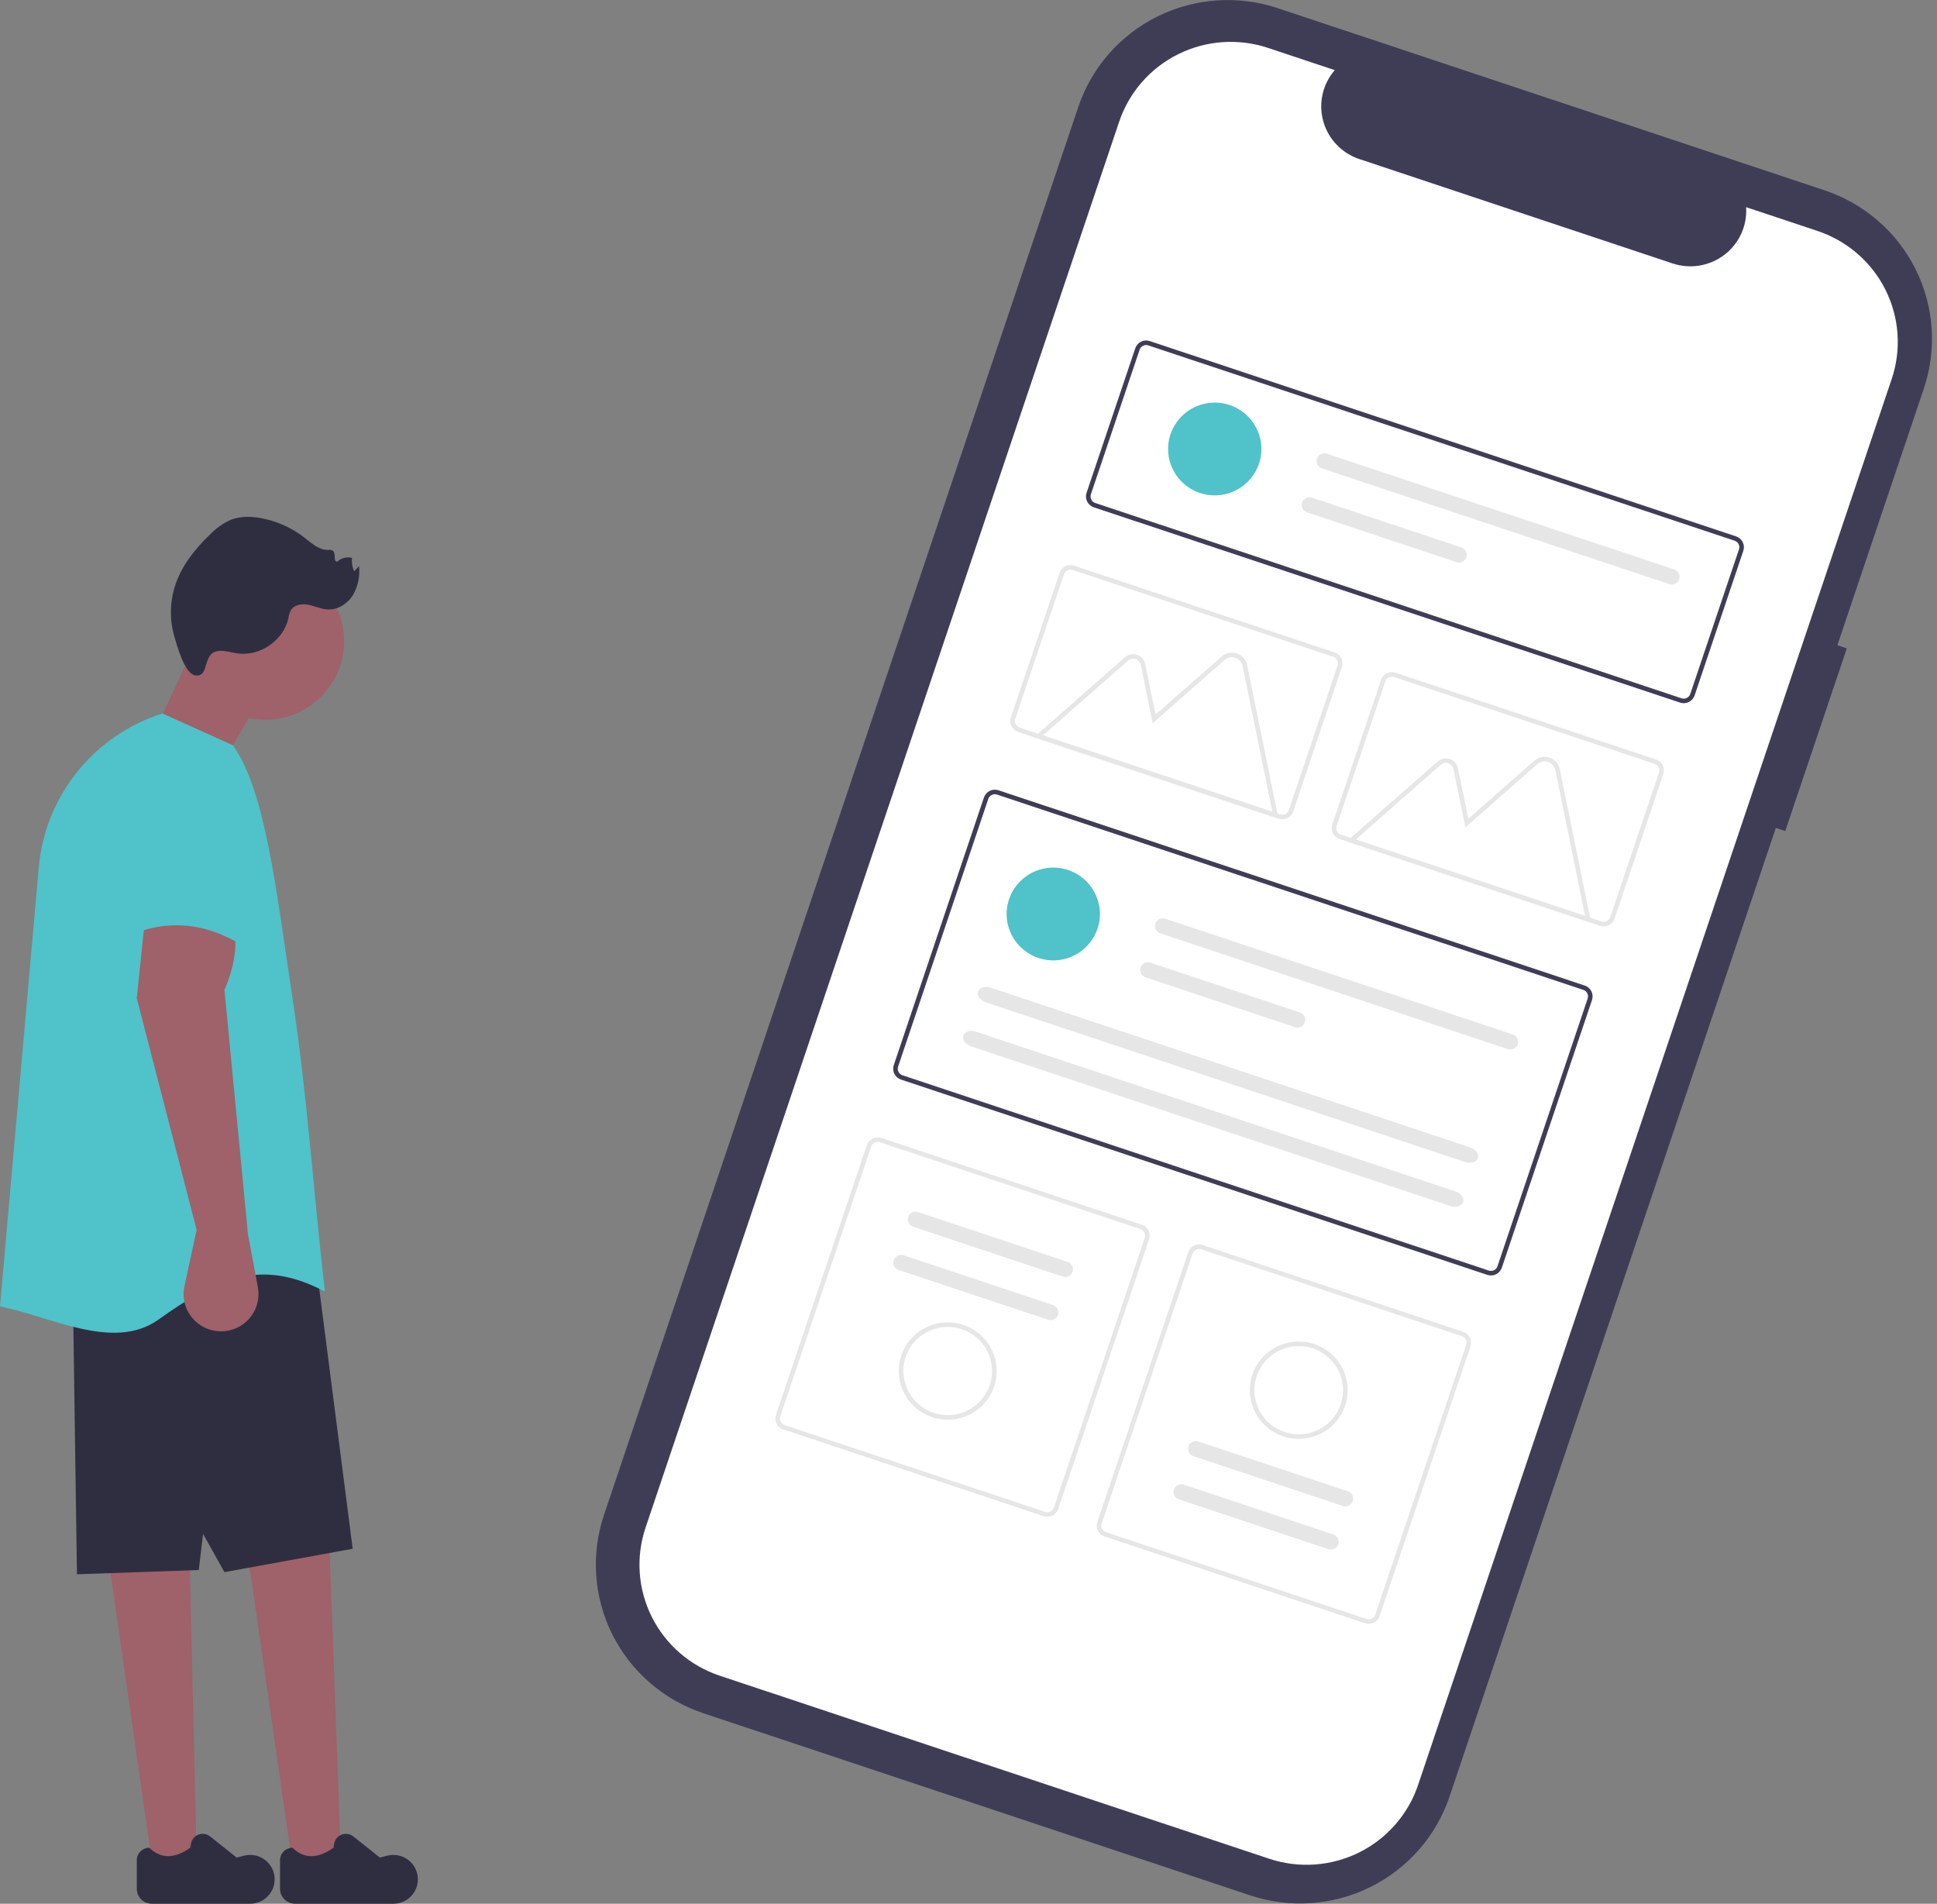 <svg width="173" height="170" viewBox="0 0 173 170" fill="none" xmlns="http://www.w3.org/2000/svg">
<rect x="0" y="0" width="173" height="170" fill="#808080" stroke="none"/>
<g id="undraw_mobile_ux_o0e1 1" clip-path="url(#clip0_1_12)">
<path id="Vector" d="M17.563 166.109H13.554L9.927 140.865L7.254 126.25L16.799 124.162L16.895 137.258L17.563 166.109Z" fill="#9F616A"/>
<path id="Vector_2" d="M30.449 166.109H26.058L22.431 140.865L19.758 126.25L29.304 124.162L29.399 137.258L30.449 166.109Z" fill="#9F616A"/>
<path id="Vector_3" d="M31.499 138.302L20.045 140.39L18.136 136.974L17.754 140.2L6.873 140.58L6.491 114.197L28.253 113.058L31.499 138.302Z" fill="#2F2E41"/>
<path id="Vector_4" d="M35.129 170H26.353C25.996 170 25.654 169.859 25.402 169.609C25.15 169.358 25.008 169.018 25.008 168.663V166.113C25.008 165.967 25.037 165.823 25.093 165.688C25.149 165.554 25.232 165.431 25.335 165.328C25.439 165.225 25.562 165.143 25.697 165.088C25.833 165.032 25.978 165.003 26.125 165.003C27.193 166.043 28.424 165.961 29.783 165.003L29.849 164.63C29.881 164.45 29.959 164.281 30.077 164.14C30.195 163.999 30.347 163.891 30.519 163.827C30.691 163.762 30.877 163.743 31.059 163.772C31.241 163.8 31.412 163.876 31.556 163.99L33.929 165.878L34.579 165.71C34.903 165.627 35.242 165.618 35.57 165.685C35.898 165.752 36.206 165.892 36.471 166.096C36.735 166.3 36.95 166.561 37.097 166.86C37.245 167.159 37.321 167.487 37.321 167.82C37.321 168.106 37.265 168.39 37.154 168.654C37.044 168.919 36.883 169.159 36.679 169.362C36.476 169.564 36.234 169.725 35.968 169.834C35.702 169.944 35.417 170 35.129 170Z" fill="#2F2E41"/>
<path id="Vector_5" d="M22.338 170H13.562C13.206 170 12.864 169.859 12.611 169.609C12.359 169.358 12.218 169.018 12.218 168.663V166.113C12.218 165.967 12.247 165.823 12.303 165.688C12.359 165.554 12.441 165.431 12.545 165.328C12.648 165.225 12.771 165.143 12.907 165.088C13.042 165.032 13.188 165.003 13.334 165.003C14.403 166.043 15.634 165.961 16.992 165.003L17.058 164.63C17.09 164.45 17.169 164.281 17.287 164.14C17.404 163.999 17.556 163.891 17.729 163.827C17.901 163.762 18.087 163.743 18.269 163.772C18.451 163.8 18.622 163.876 18.765 163.99L21.139 165.878L21.788 165.71C22.112 165.627 22.451 165.618 22.779 165.685C23.107 165.752 23.415 165.892 23.68 166.096C23.945 166.3 24.159 166.561 24.307 166.86C24.454 167.159 24.531 167.487 24.531 167.82C24.531 168.106 24.474 168.39 24.364 168.654C24.254 168.919 24.092 169.159 23.889 169.362C23.685 169.564 23.444 169.725 23.177 169.834C22.912 169.944 22.626 170 22.338 170Z" fill="#2F2E41"/>
<path id="Vector_6" d="M23.672 64.278C27.573 64.278 30.735 61.133 30.735 57.255C30.735 53.376 27.573 50.232 23.672 50.232C19.771 50.232 16.608 53.376 16.608 57.255C16.608 61.133 19.771 64.278 23.672 64.278Z" fill="#9F616A"/>
<path id="Vector_7" d="M19.472 68.833L12.981 67.124L17.563 57.255L23.672 61.62L19.472 68.833Z" fill="#9F616A"/>
<path id="Vector_8" d="M29.017 115.336C23.278 112.296 19.304 114.162 14.15 117.84C10.136 120.704 4.471 117.527 0 116.664L3.462 77.459C3.737 74.34 4.932 71.372 6.897 68.925C8.862 66.479 11.51 64.664 14.509 63.708L20.808 66.555C23.714 70.668 24.64 79.287 26.154 89.332C27.459 97.997 27.927 105.754 29.017 115.336Z" fill="#50C2C9"/>
<path id="Vector_9" d="M22.145 110.211L23.032 114.951C23.114 115.393 23.106 115.847 23.007 116.285C22.909 116.724 22.722 117.138 22.457 117.503C22.193 117.868 21.857 118.175 21.47 118.408C21.083 118.64 20.653 118.791 20.205 118.853C19.672 118.927 19.128 118.872 18.621 118.693C18.114 118.514 17.658 118.215 17.291 117.823C16.925 117.431 16.659 116.956 16.517 116.44C16.374 115.924 16.359 115.381 16.473 114.858L17.563 109.831L12.218 89.142L12.981 81.74L20.617 81.55C21.344 83.728 21.084 86.013 20.045 88.383L22.145 110.211Z" fill="#9F616A"/>
<path id="Vector_10" d="M19.589 58.124C20.149 58.09 20.696 58.279 21.252 58.352C23.241 58.615 25.311 57.179 25.75 55.233C25.785 54.973 25.863 54.721 25.98 54.487C26.286 53.99 26.983 53.895 27.558 54.01C28.133 54.124 28.678 54.392 29.263 54.422C30.167 54.469 31.035 53.916 31.516 53.154C31.972 52.368 32.165 51.459 32.069 50.557L31.636 51.009C31.46 50.639 31.392 50.227 31.44 49.82C31.21 49.759 30.969 49.758 30.739 49.817C30.509 49.875 30.297 49.992 30.125 50.154C29.743 50.195 30.032 49.45 29.748 49.192C29.61 49.108 29.445 49.078 29.286 49.106C28.473 49.114 27.815 48.496 27.175 47.999C26.065 47.138 24.767 46.55 23.387 46.281C22.469 46.102 21.493 46.074 20.622 46.414C19.92 46.727 19.286 47.175 18.756 47.73C17.393 49.033 16.186 50.564 15.619 52.357C15.159 53.826 15.145 55.397 15.582 56.873C15.81 57.64 16.499 60.265 17.507 60.326C18.773 60.403 18.013 58.217 19.589 58.124Z" fill="#2F2E41"/>
<path id="Vector_11" d="M22.717 85.156C18.938 82.369 15 81.823 10.881 83.828L12.517 72.986C12.699 71.778 13.312 70.675 14.242 69.878C15.173 69.081 16.36 68.643 17.589 68.643C18.949 68.643 20.253 69.18 21.215 70.136C22.177 71.093 22.717 72.39 22.717 73.742L22.717 85.156Z" fill="#50C2C9"/>
<path id="Vector_12" d="M164.944 57.9L164.102 57.62L171.824 34.702C172.411 32.96 172.647 31.12 172.519 29.287C172.39 27.455 171.9 25.665 171.077 24.021C170.253 22.376 169.111 20.91 167.717 19.704C166.323 18.498 164.704 17.577 162.952 16.994L162.952 16.994L114.117 0.728C112.365 0.145 110.514 -0.09 108.671 0.038C106.828 0.165 105.028 0.652 103.374 1.471C101.72 2.29 100.245 3.425 99.032 4.811C97.82 6.197 96.894 7.807 96.307 9.549L96.307 9.549L53.945 135.28C52.76 138.798 53.029 142.64 54.693 145.961C56.356 149.282 59.279 151.809 62.817 152.988H62.817L111.652 169.253C115.191 170.432 119.055 170.164 122.395 168.51C125.735 166.856 128.277 163.95 129.462 160.432L129.462 160.432L158.606 73.933L159.447 74.213L164.944 57.9Z" fill="#3F3D56"/>
<path id="Vector_13" d="M162.328 20.624L155.953 18.501C156.005 19.313 155.856 20.126 155.518 20.867C155.18 21.608 154.664 22.256 154.016 22.752C153.367 23.248 152.605 23.578 151.798 23.713C150.991 23.848 150.162 23.783 149.386 23.525L121.409 14.206C120.633 13.948 119.932 13.503 119.37 12.912C118.807 12.321 118.399 11.602 118.182 10.817C117.965 10.032 117.945 9.206 118.125 8.412C118.304 7.618 118.677 6.88 119.211 6.263L113.257 4.28C110.615 3.4 107.729 3.6 105.235 4.835C102.74 6.07 100.842 8.24 99.957 10.867L57.657 136.414C56.772 139.041 56.973 141.91 58.216 144.39C59.458 146.87 61.641 148.758 64.283 149.638H64.283L113.353 165.982C114.662 166.417 116.044 166.593 117.42 166.497C118.797 166.402 120.141 166.038 121.376 165.427C122.611 164.815 123.713 163.967 124.618 162.932C125.524 161.897 126.215 160.695 126.654 159.394L168.953 33.848C169.391 32.547 169.568 31.173 169.472 29.805C169.376 28.436 169.01 27.1 168.395 25.872C167.78 24.644 166.927 23.548 165.886 22.648C164.845 21.747 163.636 21.06 162.328 20.624Z" fill="white"/>
<path id="Vector_14" d="M150.056 62.743L97.688 45.301C97.431 45.215 97.219 45.032 97.098 44.79C96.977 44.549 96.957 44.27 97.043 44.014L101.395 31.099C101.481 30.843 101.666 30.632 101.909 30.512C102.151 30.392 102.432 30.372 102.689 30.457L155.057 47.899C155.314 47.985 155.526 48.169 155.647 48.41C155.768 48.652 155.788 48.931 155.702 49.187L151.351 62.102C151.264 62.358 151.079 62.569 150.837 62.689C150.594 62.809 150.313 62.829 150.056 62.743ZM102.559 30.843C102.405 30.792 102.237 30.803 102.091 30.876C101.945 30.948 101.835 31.074 101.783 31.228L97.431 44.143C97.38 44.297 97.391 44.464 97.464 44.609C97.537 44.754 97.664 44.864 97.818 44.916L150.186 62.358C150.34 62.409 150.509 62.397 150.654 62.325C150.8 62.253 150.911 62.126 150.963 61.973L155.314 49.057C155.366 48.904 155.354 48.736 155.281 48.592C155.209 48.447 155.081 48.337 154.927 48.285L102.559 30.843Z" fill="#3F3D56"/>
<path id="Vector_15" d="M132.838 113.846L80.47 96.404C80.213 96.319 80.001 96.135 79.88 95.893C79.759 95.652 79.74 95.373 79.825 95.117L87.88 71.21C87.967 70.954 88.152 70.743 88.394 70.623C88.637 70.503 88.918 70.483 89.175 70.568L141.543 88.01C141.8 88.096 142.012 88.28 142.133 88.521C142.254 88.763 142.274 89.042 142.188 89.298L134.133 113.205C134.046 113.461 133.861 113.672 133.619 113.792C133.376 113.912 133.095 113.932 132.838 113.846ZM89.045 70.954C88.891 70.903 88.722 70.915 88.577 70.987C88.431 71.059 88.32 71.185 88.268 71.339L80.213 95.246C80.162 95.4 80.174 95.567 80.246 95.712C80.319 95.857 80.446 95.967 80.6 96.019L132.968 113.461C133.122 113.512 133.291 113.5 133.436 113.428C133.582 113.356 133.693 113.229 133.745 113.076L141.8 89.168C141.851 89.015 141.84 88.847 141.767 88.703C141.694 88.558 141.567 88.448 141.413 88.396L89.045 70.954Z" fill="#3F3D56"/>
<path id="Vector_16" d="M142.911 82.67L119.636 74.918C119.379 74.832 119.167 74.648 119.046 74.407C118.925 74.165 118.905 73.886 118.991 73.63L123.343 60.715C123.429 60.459 123.614 60.248 123.857 60.128C124.1 60.008 124.38 59.988 124.638 60.074L147.912 67.826C148.169 67.912 148.381 68.095 148.502 68.337C148.623 68.578 148.643 68.857 148.557 69.113L144.205 82.028C144.119 82.284 143.934 82.495 143.692 82.615C143.449 82.736 143.168 82.755 142.911 82.67ZM124.508 60.459C124.353 60.408 124.185 60.42 124.039 60.492C123.894 60.564 123.783 60.691 123.731 60.844L119.379 73.76C119.328 73.913 119.339 74.081 119.412 74.225C119.485 74.37 119.612 74.481 119.766 74.532L143.041 82.284C143.195 82.335 143.364 82.323 143.509 82.251C143.655 82.179 143.766 82.053 143.818 81.899L148.169 68.984C148.221 68.83 148.209 68.663 148.136 68.518C148.064 68.373 147.936 68.263 147.782 68.211L124.508 60.459Z" fill="#E6E6E6"/>
<path id="Vector_17" d="M93.219 135.397L69.945 127.645C69.688 127.559 69.475 127.375 69.355 127.134C69.234 126.892 69.214 126.613 69.3 126.358L77.42 102.257C77.506 102.002 77.691 101.791 77.934 101.67C78.177 101.55 78.457 101.531 78.715 101.616L101.989 109.368C102.246 109.454 102.458 109.638 102.579 109.879C102.7 110.12 102.72 110.399 102.634 110.655L94.514 134.756C94.428 135.011 94.243 135.222 94 135.342C93.757 135.463 93.477 135.482 93.219 135.397ZM78.585 102.002C78.43 101.95 78.262 101.962 78.116 102.034C77.971 102.106 77.86 102.233 77.808 102.386L69.688 126.487C69.636 126.64 69.648 126.808 69.721 126.953C69.793 127.097 69.921 127.208 70.075 127.259L93.349 135.011C93.504 135.062 93.672 135.051 93.818 134.979C93.963 134.906 94.074 134.78 94.126 134.626L102.246 110.526C102.298 110.372 102.286 110.205 102.213 110.06C102.141 109.915 102.013 109.805 101.859 109.754L78.585 102.002Z" fill="#E6E6E6"/>
<path id="Vector_18" d="M121.925 144.958L98.65 137.206C98.393 137.12 98.181 136.936 98.06 136.695C97.939 136.453 97.919 136.174 98.005 135.918L106.125 111.818C106.212 111.562 106.396 111.351 106.639 111.231C106.882 111.111 107.163 111.091 107.42 111.177L130.694 118.929C130.951 119.015 131.164 119.198 131.285 119.44C131.405 119.681 131.425 119.96 131.339 120.216L123.219 144.316C123.133 144.572 122.948 144.783 122.705 144.903C122.463 145.023 122.182 145.043 121.925 144.958ZM107.29 111.562C107.135 111.511 106.967 111.523 106.821 111.595C106.676 111.667 106.565 111.794 106.513 111.947L98.393 136.048C98.341 136.201 98.353 136.369 98.426 136.513C98.498 136.658 98.626 136.768 98.78 136.82L122.055 144.572C122.209 144.623 122.377 144.611 122.523 144.539C122.669 144.467 122.78 144.341 122.831 144.187L130.951 120.087C131.003 119.933 130.991 119.766 130.919 119.621C130.846 119.476 130.719 119.366 130.564 119.314L107.29 111.562Z" fill="#E6E6E6"/>
<path id="Vector_19" d="M94.071 85.761C96.371 85.761 98.237 83.906 98.237 81.618C98.237 79.331 96.371 77.476 94.071 77.476C91.77 77.476 89.904 79.331 89.904 81.618C89.904 83.906 91.77 85.761 94.071 85.761Z" fill="#50C2C9"/>
<path id="Vector_20" d="M104.076 82.039C103.99 82.009 103.898 81.997 103.807 82.003C103.715 82.009 103.626 82.033 103.544 82.073C103.462 82.114 103.389 82.17 103.329 82.238C103.269 82.307 103.223 82.387 103.194 82.473C103.165 82.559 103.153 82.65 103.159 82.741C103.166 82.832 103.19 82.92 103.231 83.002C103.272 83.083 103.329 83.156 103.399 83.215C103.468 83.274 103.548 83.32 103.635 83.348L134.673 93.686C134.76 93.715 134.852 93.727 134.943 93.721C135.034 93.716 135.124 93.692 135.206 93.651C135.288 93.611 135.361 93.555 135.421 93.486C135.481 93.418 135.527 93.338 135.556 93.252C135.585 93.165 135.597 93.074 135.59 92.984C135.584 92.893 135.559 92.804 135.518 92.723C135.477 92.642 135.421 92.569 135.351 92.51C135.282 92.45 135.202 92.405 135.115 92.377L104.076 82.039Z" fill="#E6E6E6"/>
<path id="Vector_21" d="M102.753 85.966C102.666 85.937 102.575 85.925 102.483 85.931C102.392 85.937 102.303 85.961 102.221 86.001C102.139 86.041 102.066 86.097 102.005 86.166C101.945 86.235 101.899 86.314 101.87 86.401C101.841 86.487 101.83 86.578 101.836 86.669C101.843 86.76 101.867 86.848 101.908 86.929C101.949 87.011 102.006 87.083 102.075 87.143C102.144 87.202 102.225 87.247 102.312 87.276L115.668 91.724C115.842 91.781 116.032 91.767 116.196 91.685C116.36 91.604 116.485 91.461 116.543 91.288C116.601 91.115 116.588 90.926 116.507 90.762C116.426 90.599 116.283 90.474 116.109 90.415L102.753 85.966Z" fill="#E6E6E6"/>
<path id="Vector_22" d="M88.484 88.198C87.983 88.031 87.477 88.189 87.355 88.55C87.233 88.911 87.542 89.34 88.043 89.507L130.866 103.77C131.367 103.937 131.874 103.779 131.995 103.418C132.117 103.057 131.808 102.628 131.307 102.461L88.484 88.198Z" fill="#E6E6E6"/>
<path id="Vector_23" d="M87.161 92.125C86.66 91.959 86.153 92.117 86.032 92.478C85.91 92.838 86.219 93.268 86.719 93.435L129.543 107.698C130.044 107.865 130.55 107.707 130.672 107.346C130.793 106.985 130.485 106.555 129.984 106.389L87.161 92.125Z" fill="#E6E6E6"/>
<path id="Vector_24" d="M108.493 44.236C110.793 44.236 112.659 42.382 112.659 40.094C112.659 37.806 110.793 35.952 108.493 35.952C106.192 35.952 104.327 37.806 104.327 40.094C104.327 42.382 106.192 44.236 108.493 44.236Z" fill="#50C2C9"/>
<path id="Vector_25" d="M118.498 40.514C118.412 40.485 118.32 40.474 118.229 40.48C118.138 40.486 118.049 40.51 117.968 40.55C117.886 40.591 117.813 40.647 117.753 40.715C117.694 40.784 117.648 40.863 117.619 40.949C117.59 41.035 117.578 41.126 117.585 41.217C117.591 41.307 117.615 41.395 117.656 41.477C117.697 41.558 117.753 41.63 117.822 41.69C117.891 41.749 117.971 41.795 118.057 41.823L149.096 52.161C149.27 52.218 149.46 52.204 149.624 52.123C149.788 52.041 149.913 51.898 149.971 51.725C150.029 51.552 150.016 51.363 149.935 51.199C149.853 51.036 149.71 50.911 149.537 50.852L118.498 40.514Z" fill="#E6E6E6"/>
<path id="Vector_26" d="M117.175 44.442C117.088 44.413 116.997 44.401 116.906 44.407C116.815 44.414 116.726 44.438 116.644 44.478C116.563 44.519 116.49 44.575 116.43 44.643C116.37 44.712 116.324 44.791 116.295 44.877C116.266 44.963 116.255 45.054 116.261 45.144C116.268 45.235 116.292 45.323 116.332 45.404C116.373 45.486 116.43 45.558 116.498 45.617C116.567 45.677 116.647 45.722 116.734 45.751L130.09 50.199C130.264 50.257 130.454 50.242 130.618 50.161C130.782 50.079 130.907 49.936 130.965 49.763C131.023 49.59 131.01 49.401 130.929 49.237C130.848 49.074 130.705 48.949 130.531 48.89L117.175 44.442Z" fill="#E6E6E6"/>
<path id="Vector_27" d="M114.184 73.104L92.351 65.832L100.47 58.695C100.616 58.567 100.792 58.48 100.983 58.441C101.173 58.403 101.37 58.415 101.555 58.476C101.739 58.537 101.903 58.646 102.032 58.791C102.161 58.935 102.249 59.111 102.287 59.3L103.209 63.811L109.107 58.627C109.289 58.467 109.51 58.357 109.748 58.309C109.987 58.261 110.234 58.276 110.464 58.353C110.695 58.43 110.901 58.566 111.062 58.747C111.223 58.928 111.333 59.148 111.382 59.385L114.184 73.104ZM93.152 65.67L113.642 72.495L110.981 59.466C110.947 59.299 110.869 59.144 110.756 59.016C110.642 58.889 110.497 58.793 110.334 58.739C110.172 58.685 109.998 58.674 109.83 58.708C109.662 58.742 109.506 58.819 109.378 58.932L102.949 64.583L101.886 59.381C101.862 59.262 101.807 59.151 101.726 59.06C101.644 58.969 101.541 58.9 101.425 58.862C101.309 58.823 101.184 58.816 101.064 58.84C100.944 58.864 100.833 58.919 100.741 59L93.152 65.67Z" fill="#E6E6E6"/>
<path id="Vector_28" d="M142.114 82.407L120.28 75.135L128.4 67.997C128.545 67.87 128.722 67.782 128.912 67.743C129.103 67.705 129.3 67.717 129.484 67.778C129.668 67.84 129.833 67.948 129.962 68.093C130.09 68.238 130.178 68.413 130.217 68.603L131.138 73.114L137.036 67.93C137.218 67.769 137.44 67.66 137.678 67.612C137.916 67.564 138.163 67.579 138.394 67.656C138.624 67.732 138.831 67.868 138.992 68.049C139.153 68.23 139.263 68.451 139.311 68.688L142.114 82.407ZM121.082 74.973L141.572 81.797L138.91 68.768C138.876 68.601 138.799 68.446 138.685 68.319C138.572 68.191 138.426 68.095 138.264 68.041C138.101 67.987 137.927 67.976 137.759 68.01C137.591 68.044 137.435 68.121 137.307 68.234L130.878 73.885L129.816 68.684C129.792 68.564 129.736 68.454 129.655 68.362C129.574 68.271 129.47 68.203 129.354 68.164C129.238 68.126 129.114 68.118 128.994 68.142C128.874 68.166 128.762 68.222 128.671 68.302L121.082 74.973Z" fill="#E6E6E6"/>
<path id="Vector_29" d="M114.206 73.109L90.931 65.357C90.674 65.271 90.462 65.087 90.341 64.846C90.22 64.605 90.2 64.325 90.286 64.07L94.638 51.154C94.724 50.898 94.909 50.688 95.152 50.567C95.394 50.447 95.675 50.428 95.932 50.513L119.207 58.265C119.464 58.351 119.676 58.535 119.797 58.776C119.918 59.017 119.938 59.296 119.852 59.552L115.5 72.468C115.414 72.723 115.229 72.934 114.986 73.055C114.744 73.175 114.463 73.194 114.206 73.109ZM95.802 50.898C95.648 50.847 95.48 50.859 95.334 50.931C95.188 51.003 95.077 51.13 95.025 51.283L90.674 64.199C90.622 64.352 90.634 64.52 90.707 64.665C90.779 64.809 90.907 64.92 91.061 64.971L114.336 72.723C114.49 72.775 114.658 72.763 114.804 72.691C114.95 72.618 115.06 72.492 115.112 72.338L119.464 59.423C119.515 59.269 119.504 59.102 119.431 58.957C119.358 58.812 119.231 58.702 119.077 58.651L95.802 50.898Z" fill="#E6E6E6"/>
<path id="Vector_30" d="M81.999 108.238C81.913 108.208 81.821 108.196 81.73 108.202C81.638 108.208 81.549 108.232 81.467 108.272C81.385 108.313 81.312 108.369 81.252 108.437C81.192 108.506 81.146 108.586 81.117 108.672C81.088 108.758 81.076 108.849 81.083 108.94C81.089 109.031 81.114 109.119 81.155 109.201C81.196 109.282 81.252 109.354 81.322 109.414C81.391 109.473 81.471 109.518 81.558 109.547L94.914 113.995C95.001 114.024 95.092 114.036 95.183 114.03C95.274 114.023 95.363 113.999 95.445 113.959C95.526 113.919 95.599 113.862 95.659 113.794C95.719 113.726 95.765 113.646 95.794 113.56C95.823 113.474 95.834 113.383 95.828 113.293C95.822 113.202 95.797 113.114 95.757 113.033C95.716 112.952 95.659 112.879 95.591 112.82C95.522 112.76 95.442 112.715 95.355 112.686L81.999 108.238Z" fill="#E6E6E6"/>
<path id="Vector_31" d="M80.7 112.095C80.526 112.037 80.336 112.051 80.172 112.133C80.008 112.215 79.883 112.358 79.825 112.531C79.766 112.704 79.779 112.893 79.861 113.056C79.942 113.22 80.085 113.345 80.259 113.404L93.615 117.852C93.789 117.909 93.979 117.895 94.143 117.813C94.307 117.732 94.432 117.589 94.49 117.416C94.548 117.243 94.535 117.054 94.454 116.89C94.373 116.727 94.23 116.602 94.056 116.543L80.7 112.095Z" fill="#E6E6E6"/>
<path id="Vector_32" d="M83.257 126.551C82.437 126.278 81.717 125.769 81.188 125.09C80.659 124.41 80.345 123.589 80.285 122.732C80.225 121.875 80.422 121.019 80.851 120.273C81.28 119.527 81.922 118.924 82.696 118.541C83.47 118.158 84.341 118.011 85.198 118.12C86.055 118.229 86.861 118.588 87.513 119.152C88.166 119.716 88.635 120.46 88.862 121.289C89.089 122.118 89.064 122.996 88.789 123.811C88.42 124.903 87.63 125.805 86.593 126.318C85.556 126.832 84.356 126.916 83.257 126.551ZM85.903 118.696C85.16 118.448 84.36 118.425 83.604 118.63C82.848 118.835 82.17 119.258 81.656 119.845C81.142 120.433 80.814 121.159 80.715 121.932C80.616 122.705 80.75 123.489 81.099 124.187C81.448 124.884 81.998 125.463 82.678 125.849C83.358 126.236 84.138 126.414 84.92 126.36C85.701 126.306 86.449 126.022 87.069 125.546C87.689 125.069 88.152 124.42 88.401 123.682C88.734 122.691 88.657 121.61 88.189 120.675C87.721 119.74 86.899 119.028 85.903 118.696Z" fill="#E6E6E6"/>
<path id="Vector_33" d="M118.64 138.336C118.726 138.365 118.818 138.377 118.909 138.371C119.001 138.365 119.09 138.342 119.172 138.301C119.254 138.261 119.327 138.205 119.387 138.136C119.447 138.068 119.493 137.988 119.522 137.902C119.551 137.815 119.563 137.724 119.557 137.634C119.55 137.543 119.526 137.454 119.485 137.373C119.444 137.292 119.387 137.219 119.318 137.16C119.248 137.1 119.168 137.055 119.081 137.027L105.725 132.578C105.638 132.549 105.547 132.537 105.456 132.543C105.364 132.549 105.275 132.573 105.193 132.613C105.111 132.653 105.038 132.709 104.978 132.778C104.917 132.846 104.872 132.926 104.842 133.012C104.813 133.099 104.802 133.19 104.808 133.28C104.815 133.371 104.839 133.46 104.88 133.541C104.921 133.622 104.978 133.695 105.047 133.754C105.117 133.814 105.197 133.859 105.284 133.887L118.64 138.336Z" fill="#E6E6E6"/>
<path id="Vector_34" d="M119.939 134.479C120.026 134.508 120.117 134.519 120.208 134.513C120.299 134.507 120.388 134.483 120.47 134.443C120.551 134.402 120.624 134.346 120.684 134.278C120.744 134.209 120.79 134.13 120.819 134.044C120.848 133.958 120.859 133.867 120.853 133.776C120.847 133.686 120.822 133.598 120.782 133.516C120.741 133.435 120.685 133.363 120.616 133.303C120.547 133.244 120.467 133.199 120.38 133.17L107.024 128.721C106.938 128.692 106.846 128.68 106.755 128.686C106.664 128.692 106.574 128.716 106.492 128.756C106.41 128.796 106.337 128.852 106.277 128.921C106.217 128.99 106.171 129.069 106.142 129.156C106.113 129.242 106.101 129.333 106.108 129.424C106.114 129.514 106.139 129.603 106.18 129.684C106.221 129.766 106.278 129.838 106.347 129.898C106.416 129.957 106.496 130.002 106.583 130.031L119.939 134.479Z" fill="#E6E6E6"/>
<path id="Vector_35" d="M117.383 120.023C118.202 120.296 118.922 120.804 119.451 121.484C119.98 122.164 120.294 122.984 120.354 123.842C120.414 124.699 120.217 125.555 119.788 126.301C119.359 127.047 118.717 127.65 117.943 128.033C117.169 128.416 116.299 128.563 115.441 128.454C114.584 128.345 113.778 127.986 113.126 127.422C112.474 126.858 112.004 126.114 111.777 125.285C111.55 124.455 111.575 123.578 111.85 122.763C112.219 121.671 113.009 120.769 114.046 120.255C115.084 119.742 116.283 119.658 117.383 120.023ZM114.736 127.878C115.479 128.125 116.279 128.148 117.035 127.944C117.791 127.739 118.469 127.316 118.983 126.728C119.497 126.141 119.825 125.414 119.924 124.642C120.023 123.869 119.89 123.084 119.54 122.387C119.191 121.69 118.641 121.111 117.961 120.724C117.281 120.337 116.501 120.16 115.719 120.214C114.938 120.268 114.19 120.551 113.57 121.028C112.95 121.505 112.487 122.153 112.238 122.892C111.905 123.883 111.982 124.964 112.45 125.899C112.918 126.833 113.74 127.545 114.736 127.878Z" fill="#E6E6E6"/>
</g>
<defs>
<clipPath id="clip0_1_12">
<rect width="172.556" height="170" fill="white"/>
</clipPath>
</defs>
</svg>
